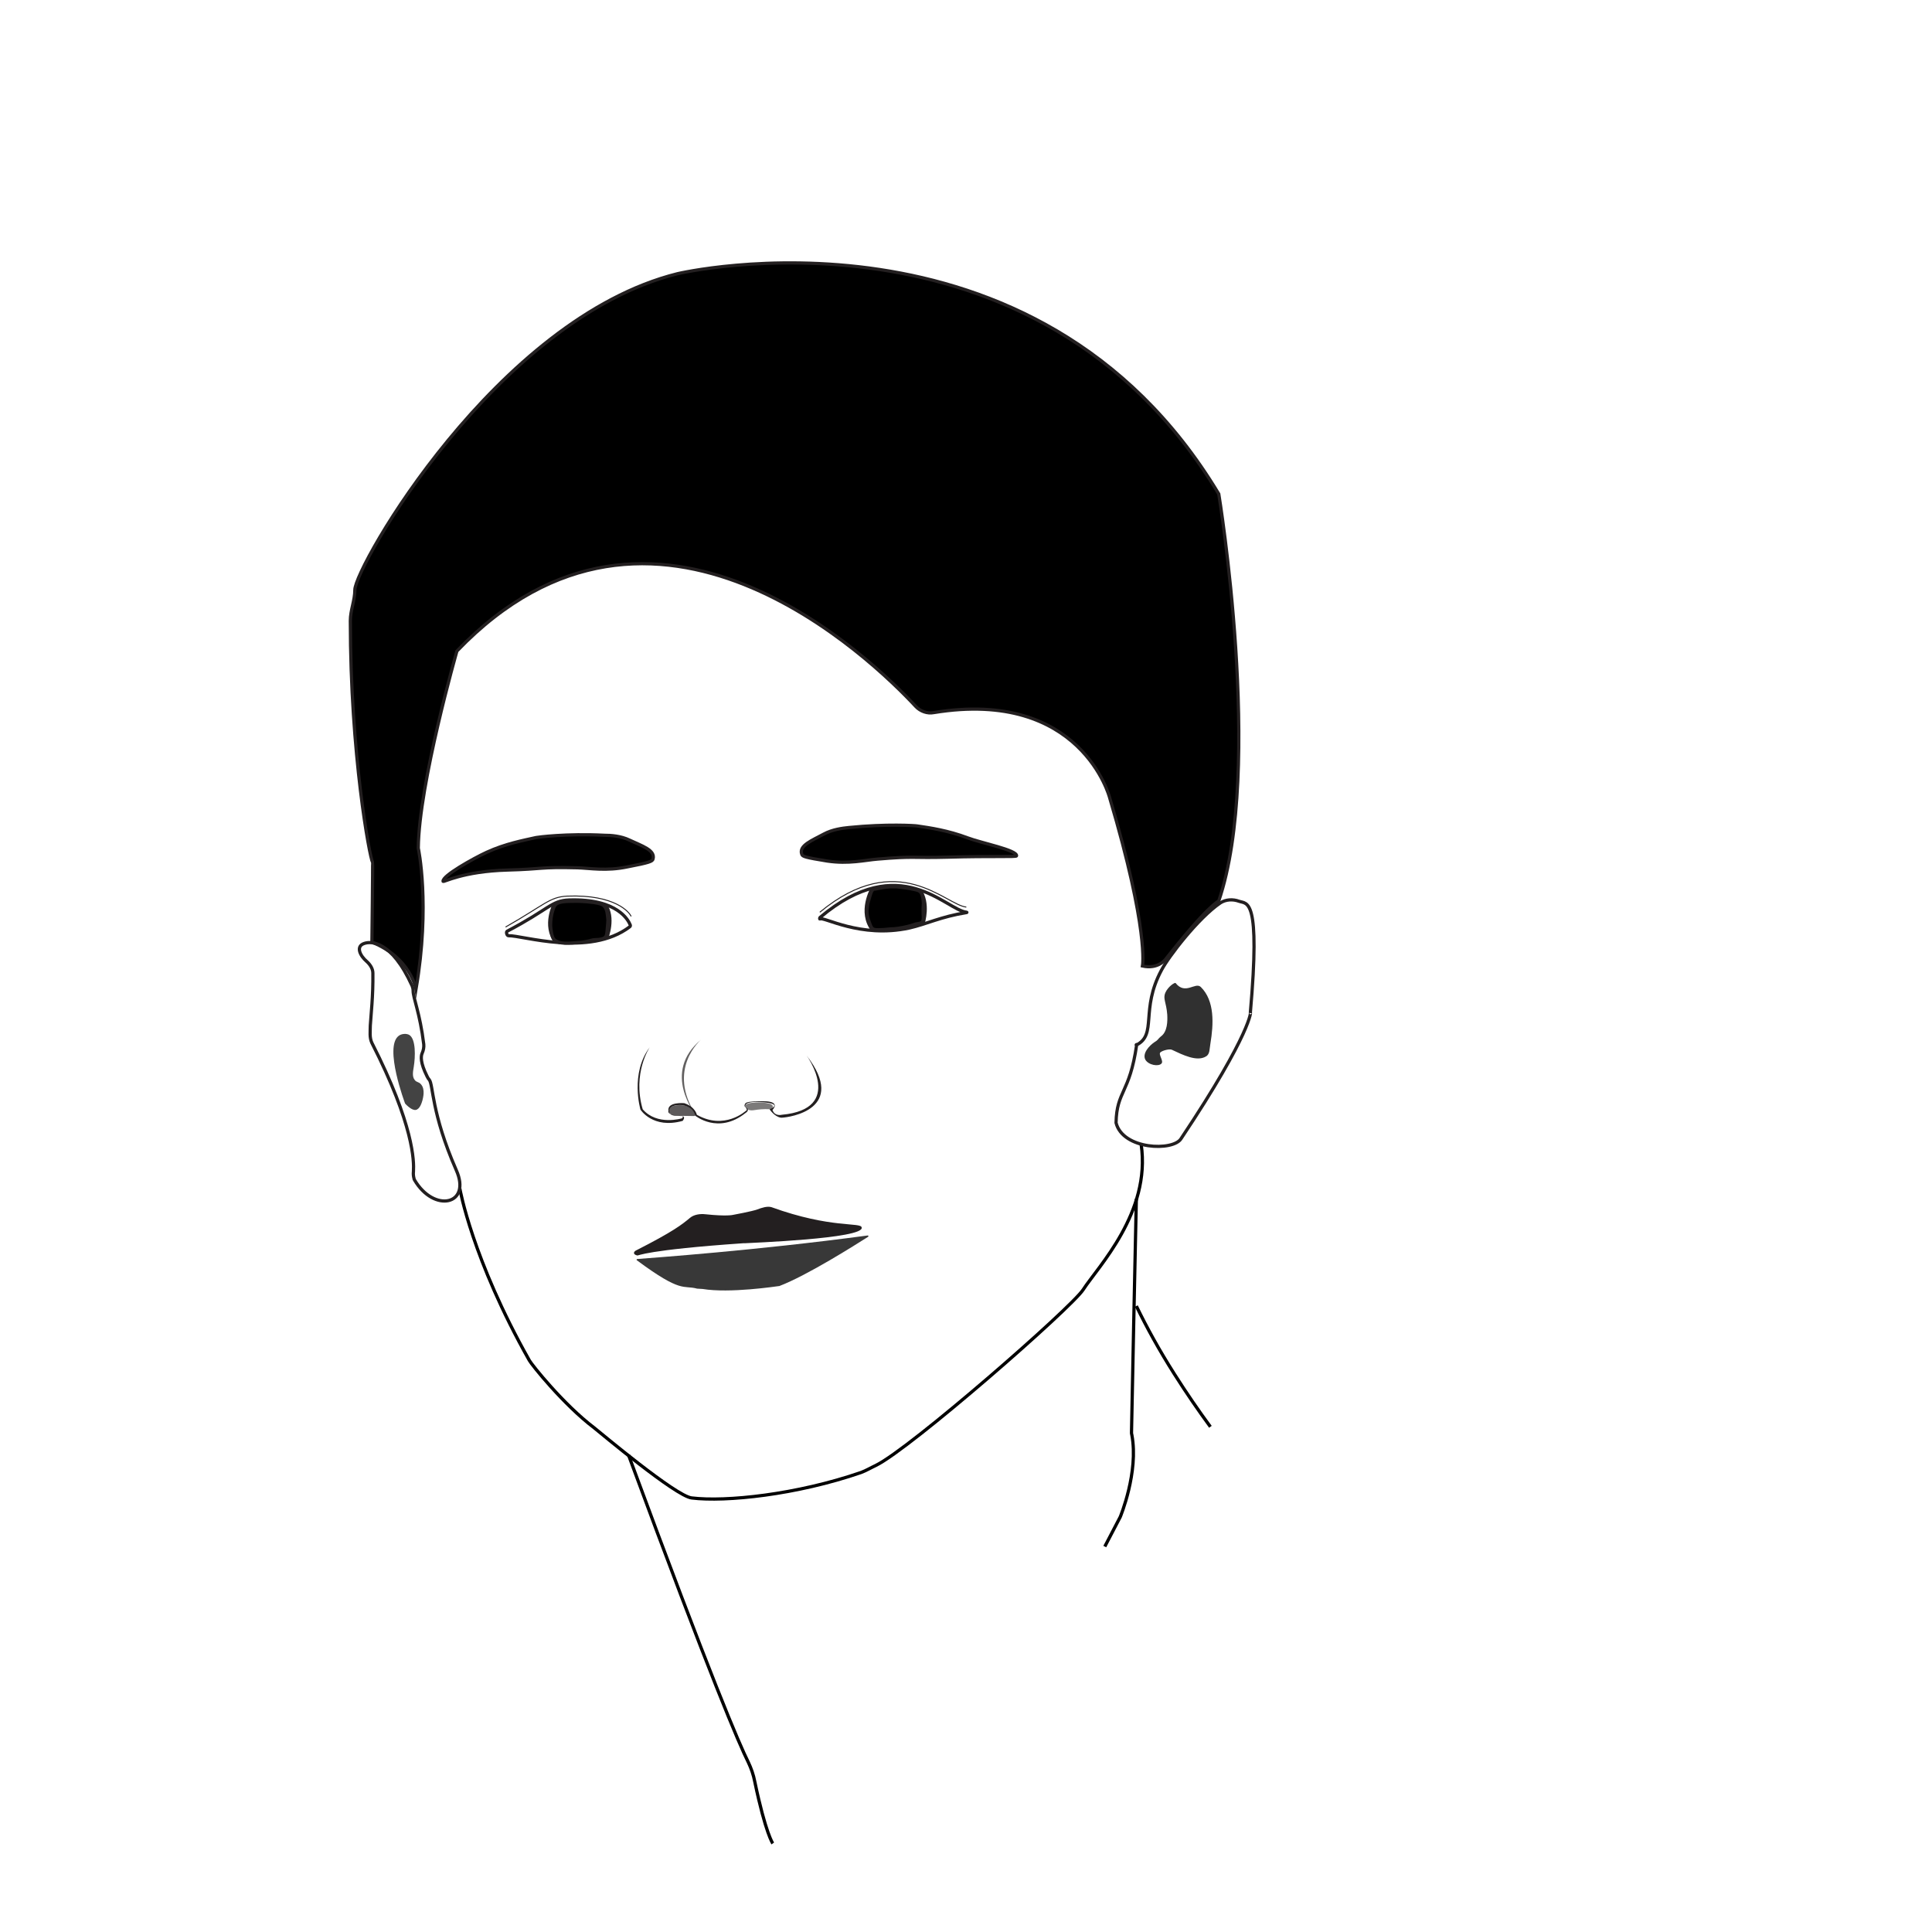 <?xml version="1.0" encoding="utf-8"?>
<!-- Generator: Adobe Illustrator 19.1.0, SVG Export Plug-In . SVG Version: 6.00 Build 0)  -->
<svg version="1.1" xmlns="http://www.w3.org/2000/svg" xmlns:xlink="http://www.w3.org/1999/xlink" x="0px" y="0px"
	 viewBox="0 0 600 600" style="enable-background:new 0 0 600 600;" xml:space="preserve">
<style type="text/css">
	.st0{fill:#231F20;}
	.st1{fill:#383838;}
	.st2{fill:#231F20;fill-opacity:0.59;}
	.st3{fill:#231F20;fill-opacity:0.73;}
	.st4{fill:#231F20;fill-opacity:0.71;}
	.st5{fill:none;stroke:#000000;stroke-miterlimit:10;}
	.st6{fill:none;stroke:#231F20;stroke-miterlimit:10;}
	.st7{stroke:#231F20;stroke-miterlimit:10;}
	.st8{fill:none;stroke:#231F20;stroke-width:0.3;stroke-miterlimit:10;}
	.st9{fill:#303030;}
	.st10{fill:#434343;}
</style>
<g id="Mouth">
	<path class="st0" d="M235.2,375.6c1.3-0.5,3.1-1.1,4.4-0.7c18.5,6.7,27.8,4.6,28,6.3c1,3.5-35.2,4.8-36.3,4.9c-0.1,0-0.4,0-0.5,0
		c-30.4,2.1-32.5,3.9-32.9,3.8c-1.6-0.4-1-1.3-0.3-1.6c11.4-5.8,14.2-8,16.7-10.1c1.2-1,3.1-1.3,4.8-1.1c6.6,0.7,8.5,0.2,8.5,0.2
		S233.6,376.2,235.2,375.6z"/>
	<path class="st1" d="M197.8,391.4c14,10.4,14.3,7.6,18.7,8.8c0.1,0,1.7,0.1,1.7,0.1c8.4,1.4,22.9-0.8,23.7-0.9c0,0,0,0,0.1,0
		c8.7-3.3,23.8-12.9,27.6-15.3c0.2-0.1,0.1-0.5-0.2-0.4c-35,4.7-66.6,6.9-71.5,7.3C197.7,391,197.6,391.3,197.8,391.4z"/>
</g>
<g id="Nose">
	<path class="st0" d="M201.8,325.2c-6.2,8.2-2.9,19.4-2.9,19.4s3.8,6.1,13.1,3.5c0,0,1-1.1,0-1.5c0,0-3.4,0-3.9-0.7
		c-0.5-0.7-0.7-3,3.8-2.7c4.1,0.8,3.9,3.2,3.9,3.2s7.2,6.1,15.8-0.8c0,0,1.5-0.9,0-1.7c0,0-1.5-2.1,5.2-1.6c6.7,0.5,2.2,2.2,2.2,2.2
		s1.5,2.3,3.5,2.6c0.1,0,0.3,0,0.4,0c2.2-0.1,20.5-2.6,7.6-19.3c0,0,12,16.6-7.7,18.4c0,0-2.2,0.6-2.9-1.5c0,0,2.8-2.7-2.8-2.7
		s-5.8,0.4-5.9,1.5c0,0,1.3,1.1,0.4,1.5c0,0-6.6,6.1-15.2,1.2c0,0-0.4-2.4-3.9-3.6c0,0-5.4-0.5-4.9,2.4c0,0-0.7,1.5,4,1.5
		c0,0,0.9,0.1,0.2,0.8c0,0-7.7,2.4-12.2-2.8C196.3,333.3,201.8,325.2,201.8,325.2z"/>
</g>
<g id="Layer_7">
	<path class="st2" d="M232.1,344.5c0,0-2.2-1.5,1.3-2s6,0.4,6,0.4s1.4,0.7,0,1.6C234.4,344.2,233.8,345.4,232.1,344.5z"/>
	<path class="st3" d="M215.7,346.6c0,0,1.4-2.2-3.2-3.3c0,0-4.4-0.7-4.7,1.6c0,0-0.2,1.4,1.7,1.6L215.7,346.6z"/>
	<g id="Layer_8">
		<path class="st4" d="M216.2,346.4c0,0-11-13.3,1.6-23.6C217.8,322.8,206.8,332,216.2,346.4z"/>
	</g>
</g>
<g id="Layer_9">
	<path class="st5" d="M354.4,355.4c3.1,21.1-13.4,38-18,45.1c-3.6,5.6-53.7,49.4-64.4,54.6c-1.5,0.7-3,1.6-4.6,2.2
		c-20,6.9-42,9.2-52.6,7.9c-5-0.6-28.4-20.3-30.3-21.8c-9.5-7.2-19.4-19.6-20.1-20.9c-17.8-31.5-21.6-53.4-21.6-53.4"/>
</g>
<g id="Eyes">
	<path class="st6" d="M157.5,289.2c13-6.8,13.7-9.5,19.2-9.7c15.3-0.5,18.5,6.5,19,7.7c0.1,0.2,0.1,0.4-0.1,0.6
		c-12.6,9.6-33.5,2.6-37.7,2.8C157.4,290.6,157.1,289.4,157.5,289.2z"/>
	<path class="st6" d="M254.7,284.9c24.9-21,39.1-2.2,45.5-1.6c0.1,0,0.1,0.1,0,0.1c-8.1,1.3-12.5,3.6-17.8,4.8
		c-15.3,3.3-26.7-3.7-27.8-2.8C254.5,285.4,254.6,284.9,254.7,284.9z"/>
	<path class="st6" d="M172.6,292.6c-4-5.2-0.4-12-0.4-12"/>
	<path class="st6" d="M187.9,280.8c3.1,4.1,0.5,10.6,0.5,10.6"/>
	<path class="st6" d="M271.1,289c-4.6-5.8-0.2-13.2-0.2-13.2"/>
	<path class="st6" d="M285.6,276.3c3.1,4.1,1.1,10.4,1.1,10.4"/>
	<path class="st7" d="M178.9,279.9c-3.6,0-5.4,0.1-6.4,1.1c-0.5,0.6-0.7,1.3-1.1,2.7c-0.4,1.7-0.4,3.1-0.4,3.8
		c0,0.3,0.1,1.2,0.3,2.4c0.3,1.3,0.6,1.7,0.8,1.9c0.4,0.4,0.9,0.6,1.4,0.8c1.2,0.4,2.4,0.4,4.9,0.2c1.8-0.1,2.6-0.2,3.6-0.4
		c1.7-0.3,1.9-0.6,3.1-0.6c0.3,0,0.9,0,1.7-0.2c0.4-0.1,0.8-0.2,1.1-0.5c0.5-0.4,0.5-1.1,0.6-1.6c0.2-2.2,0.3-3.3,0.3-3.8
		c-0.2-2.1-0.3-3.6-1.4-4.5c-0.4-0.3-0.9-0.6-2.9-0.9C181.6,279.9,179.4,279.9,178.9,279.9z"/>
	<path class="st7" d="M285.7,276.9c-0.5-0.5-1.5-0.6-3.4-1c-0.4-0.1-1-0.1-2.2-0.3c-1.1-0.1-1.4-0.2-1.8-0.2c-0.3,0-1,0-1.8,0
		c-0.2,0-0.9,0.1-1.9,0.2c-0.7,0.1-0.7,0.1-1.7,0.3c-1.5,0.3-1.4,0.2-1.5,0.2c-0.8,0.4-1,1.4-1.6,3.5c-0.3,1-0.4,1.7-0.4,1.9
		c-0.1,0.6-0.2,1.3-0.1,2.3c0.1,0.9,0.3,1.6,0.5,2.1c0.5,1.4,0.7,2.1,1.2,2.5c0.6,0.4,1.4,0.4,3,0.3c0.8,0,0.9-0.1,2.4-0.2
		c1-0.1,1.1,0,1.6-0.1c0.3,0,0.9-0.1,2.6-0.4c3.8-0.8,3-1,4.7-1.2c0.3-0.1,0.7-0.1,1-0.4c0.5-0.5,0.5-1.3,0.4-2.5
		c-0.1-3.1,0.2-2.8,0-4.3C286.5,278.2,286.3,277.4,285.7,276.9z"/>
	<path class="st7" d="M202.8,266.8c0.8-2.8-3.5-4.1-7.3-5.9c-2.7-1.3-5.8-1.5-7.8-1.5c-11.9-0.6-20.7,0.6-21.2,0.7
		c-4,0.9-9.5,1.9-15.4,4.6c-4.1,1.9-13.8,7.3-13.5,9c0.1,0.4,6-3.1,20-3.5c11.3-0.3,9.8-1,21.7-0.7c3.8,0.1,9,1.1,15.6-0.3
		C201.7,267.9,202.6,267.5,202.8,266.8z"/>
	<path class="st7" d="M249,265.3c-1-2.7,3.2-4.3,6.9-6.3c2.6-1.4,5.7-1.8,7.7-2c11.8-1.2,20.7-0.6,21.2-0.5
		c4.1,0.6,9.6,1.4,15.7,3.7c4.2,1.6,15.5,3.8,15.2,5.6c-0.1,0.4-7.5,0-21.5,0.4c-11.3,0.3-9.9-0.4-21.7,0.6
		c-3.8,0.3-8.9,1.6-15.6,0.6C250.1,266.3,249.2,266,249,265.3z"/>
	<path class="st6" d="M193.1,279.3"/>
	<path class="st6" d="M159.3,282.9"/>
	<path class="st8" d="M157,287.9c12.3-7,13.6-9.3,19.1-9.6c15.1-0.6,19.5,5.2,19.9,6.3"/>
	<path class="st8" d="M254.6,283.3c24.3-20.1,39.1-2.2,45.5-1.6"/>
</g>
<g id="Hair">
	<path class="st7" d="M354.8,300c4.9,1.1,7.2-2.1,7.2-2.1c12.9-16.5,16.5-18.1,16.5-18.1c14-41.2,0-126.4,0-126.4
		C321.6,58.7,210.4,85,210.4,85c-56.2,14-100.2,91.1-100.2,98.2c0,3.3-1.4,6.3-1.4,9.6c0,41.4,6,73.5,6.9,75
		c0.1,0.2-0.2,24.8-0.2,24.8c12,4.8,13.7,14.6,13.7,14.6c4.5-26.3,0.7-43.8,0.7-43.8c0.2-20,12-61.2,12-61.2
		c61.2-63.8,129.3,3,142.5,17.2c1.4,1.5,3.6,2.3,5.6,1.9c45.8-7.5,54.6,26.4,54.6,26.4C356.9,289.2,354.8,300,354.8,300z"/>
	<path class="st6" d="M417.8,181.2"/>
</g>
<g id="Layer_6">
	<path class="st6" d="M353,324.5c-2.2,15.2-6.2,14.2-6.4,24.2c2.1,8.4,17.8,8.9,20.2,4.9c22.3-33.4,21.7-40,21.5-39
		c3.2-36.2-1-33.8-3.5-34.7c-1.9-0.7-4.1-0.6-5.8,0.5c-6.9,4.7-16.1,16.7-18.3,20.9C354.1,313.6,359.4,321.2,353,324.5
		C352.6,324.7,353.1,324.1,353,324.5z"/>
	<path class="st9" d="M361.9,308.3c0.9-2,3-3.3,3.2-3c3,3.8,6.1-0.4,7.8,1.2c4.4,4.3,4,11.6,3,17.6c-0.3,1.6-0.1,3.3-1.4,4
		c-2.8,1.7-7.2-0.5-10.6-2.1c-0.7-0.3-2.8,0.2-3.5,0.8c-0.8,0.6,1.1,2.7,0.3,3.5c-0.9,1-4,0.5-5-1.2c-1-1.9,1.1-4.3,2.9-5.5
		c1.2-0.7,1-1,1.9-1.7c2.1-1.5,2.1-4.8,2-6.8C362.2,311.2,361.1,310.2,361.9,308.3z"/>
	<path class="st6" d="M115.5,323.9c13,25.5,13.1,36.8,12.9,39.9c-0.1,0.8,0,1.6,0.2,2.3c0,0.1,0,0.2,0.1,0.3c6.1,10.4,17.8,7.8,13-3
		c-7.8-17.8-7.1-26.5-8.4-28.1c-0.3-0.3-0.5-0.7-0.7-1.1c-2.1-4.2-1.9-6.2-1.5-7.1c0.4-0.9,0.6-1.9,0.5-2.8
		c-1.2-9.8-3.3-14.3-3.3-16.6c0-0.5-0.1-1-0.3-1.5c-6.5-14.3-12.9-13.9-14.9-13.2c-2.7,0.9-1.3,3.8,0.8,5.6c1,0.9,1.9,2.2,1.9,3.6
		c0.1,7.2-0.6,13-0.8,16.3C115,320.4,114.7,322.2,115.5,323.9z"/>
	<path class="st10" d="M127.1,321.4c-0.9-0.5-2.4-0.4-3.3,0.3c-4.6,3.5,2,21,2,21l0,0c0,0,1.9,2.2,3.3,2c1.3-0.2,1.9-2.3,2.1-3
		c0.1-0.5,1-3.4-0.5-5c-0.7-0.8-1.3-0.5-1.9-1.3c-0.9-1.1-0.5-2.8-0.3-4.1C129,328.2,129.2,322.7,127.1,321.4z"/>
</g>
<g id="Layer_10">
	<path class="st5" d="M195.2,451.9c25.9,70.1,34.4,89.8,37.2,95.4c0.9,1.9,1.6,3.9,2,6c3.4,16.2,5.6,19.2,5.6,19.2"/>
	<path class="st5" d="M346.6,467"/>
	<path class="st5" d="M352.9,372.3l-0.8,37.8l-0.7,34.7c0,0.3,0,0.5,0.1,0.8c2.2,11.6-3.6,25.5-3.6,25.5l0,0
		c-1.6,3.1-3.2,6.1-4.8,9.2"/>
	<path class="st5" d="M352.9,405.6c3.2,6.6,7.1,13.7,11.8,21.1c3.8,6,7.6,11.5,11.2,16.4"/>
</g>
</svg>
